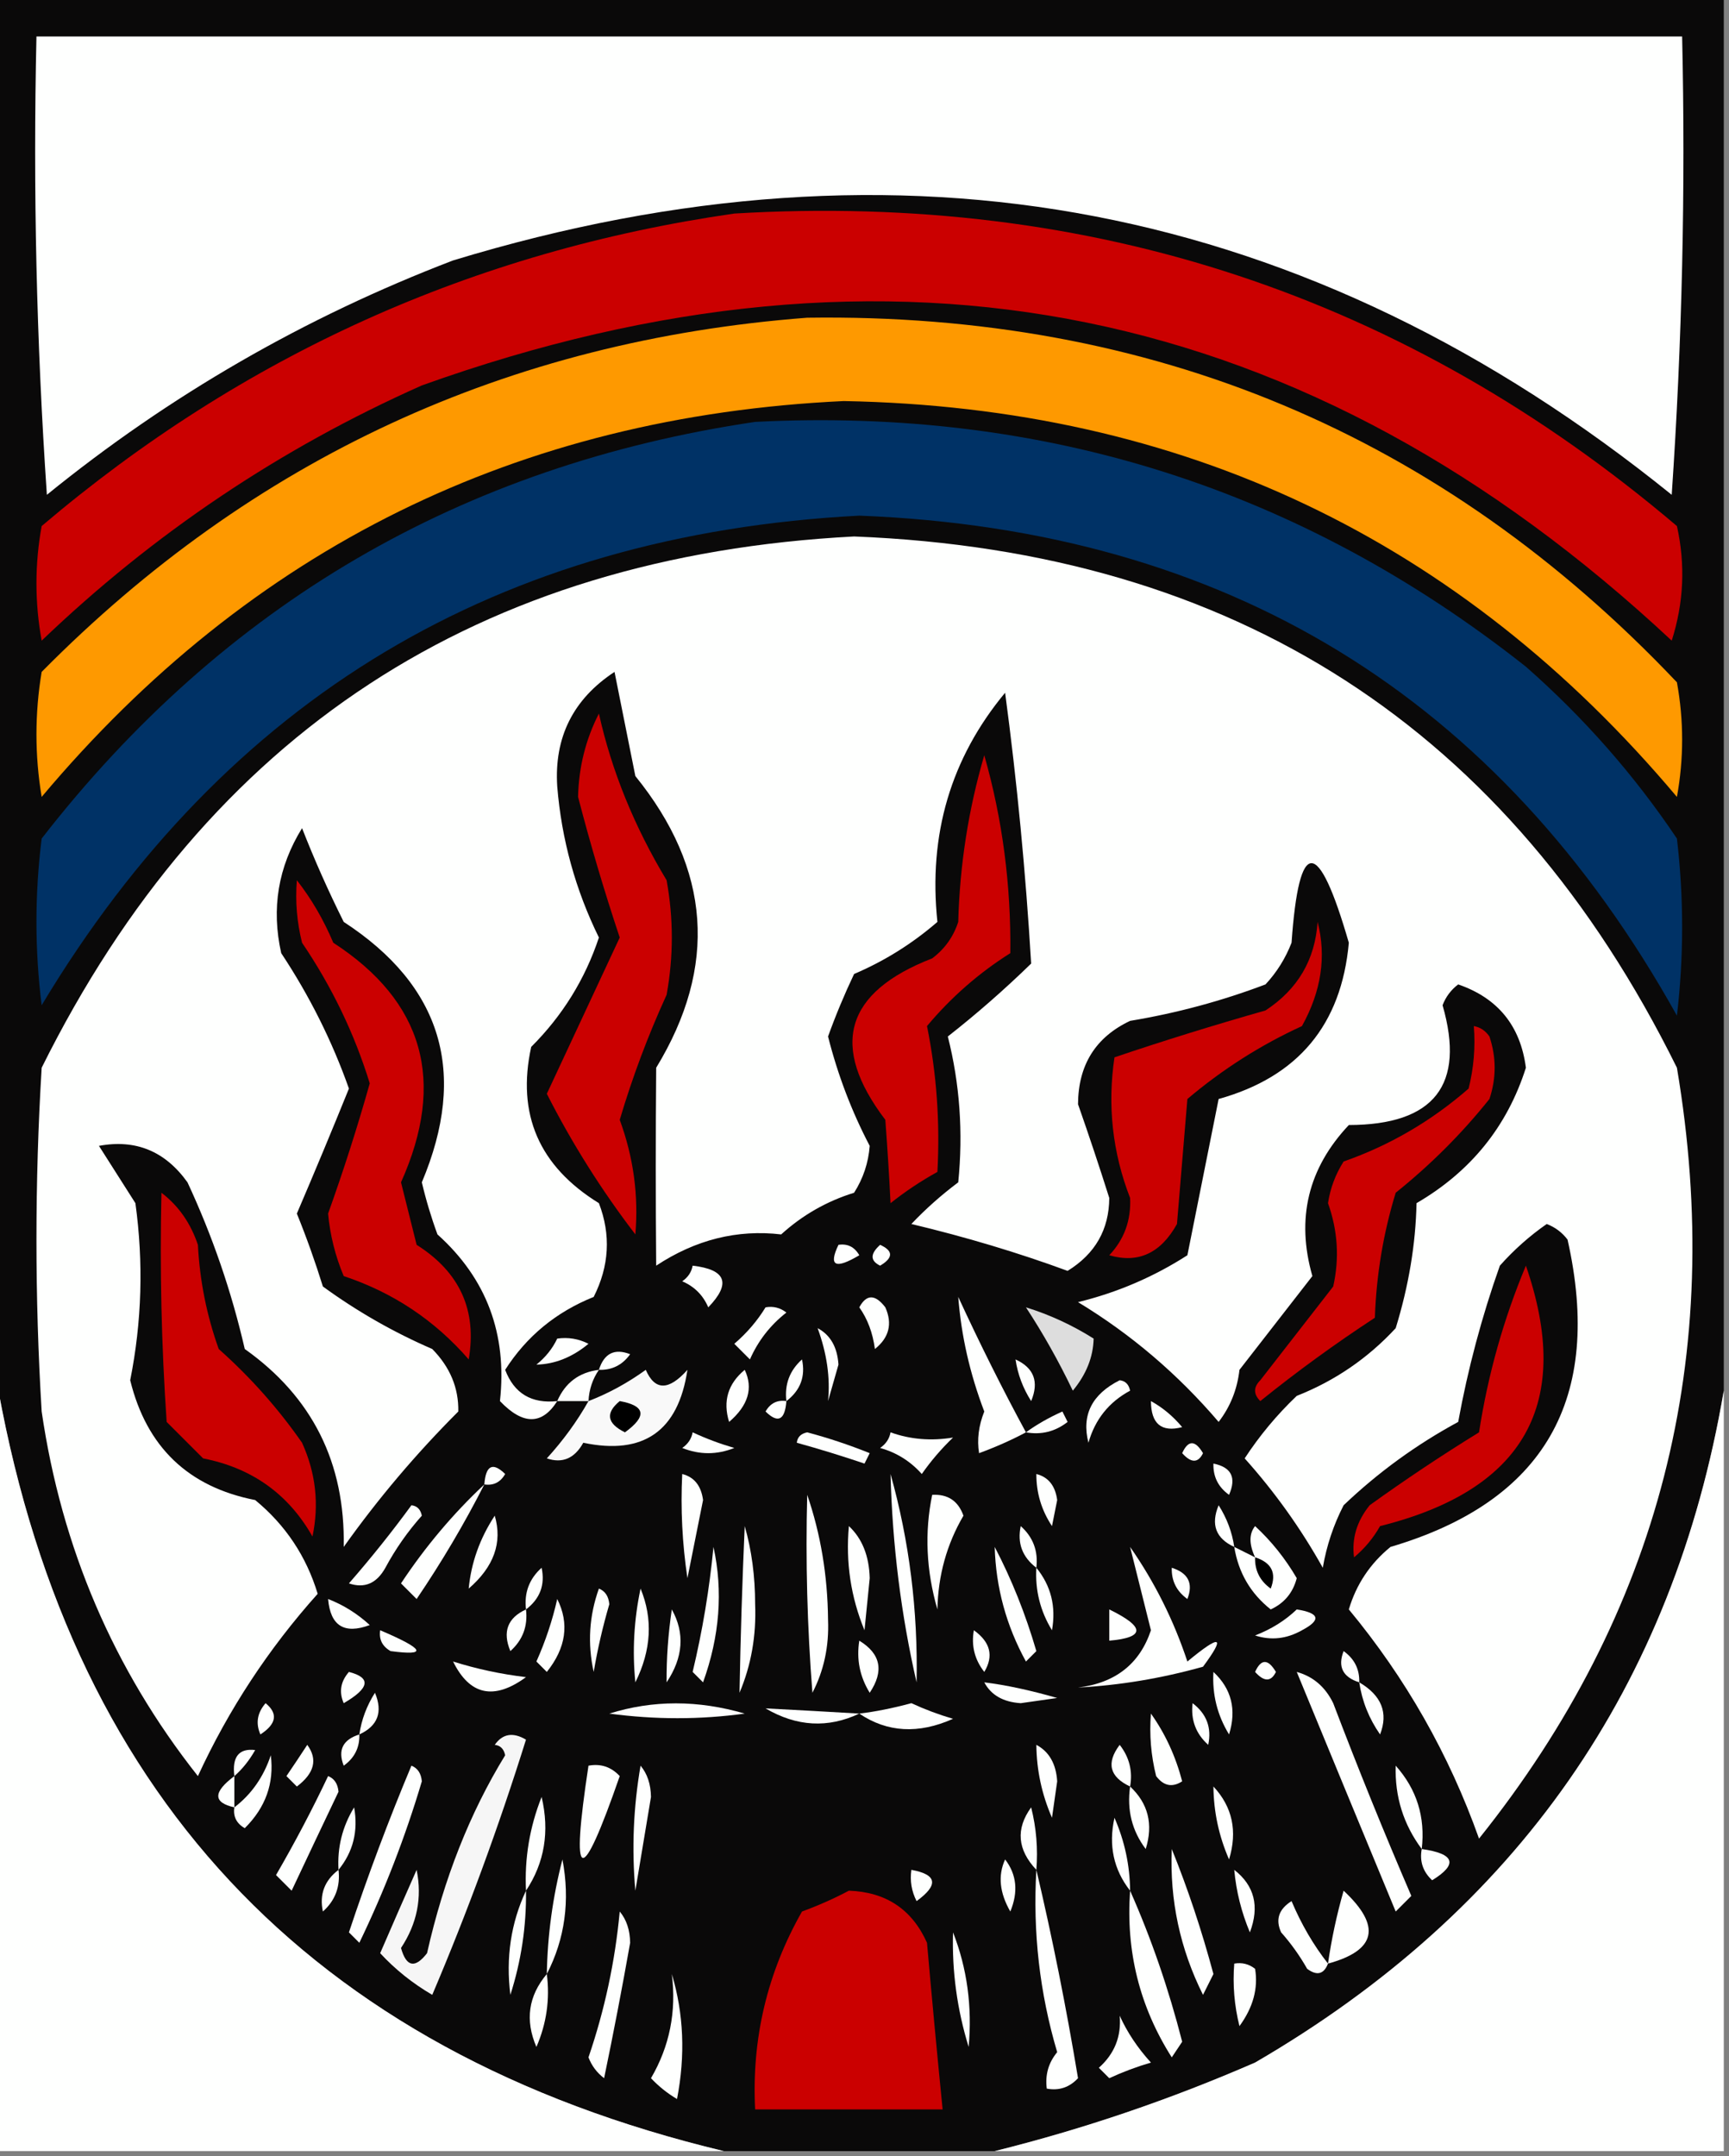 <?xml version="1.0" encoding="UTF-8"?>
<!DOCTYPE svg PUBLIC "-//W3C//DTD SVG 1.1//EN" "http://www.w3.org/Graphics/SVG/1.1/DTD/svg11.dtd">
<svg xmlns="http://www.w3.org/2000/svg" version="1.1" width="166px" height="207px" style="shape-rendering:geometricPrecision; text-rendering:geometricPrecision; image-rendering:optimizeQuality; fill-rule:evenodd; clip-rule:evenodd" xmlns:xlink="http://www.w3.org/1999/xlink">
<rect width="100%" height="100%" fill="#808080" stroke="none"/>
<g><path style="opacity:1" fill="#0a0909" d="M -0.5,-0.5 C 54.833,-0.5 110.167,-0.5 165.5,-0.5C 165.5,44.167 165.5,88.833 165.5,133.5C 160.657,161.881 145.657,183.381 120.5,198C 112.336,201.554 104.002,204.388 95.5,206.5C 86.833,206.5 78.167,206.5 69.5,206.5C 29.593,196.928 6.26,171.928 -0.5,131.5C -0.5,87.5 -0.5,43.5 -0.5,-0.5 Z"/></g>
<g><path style="opacity:1" fill="#fefffe" d="M 3.5,3.5 C 56.167,3.5 108.833,3.5 161.5,3.5C 161.833,18.182 161.499,32.849 160.5,47.5C 125.66,19.356 86.66,11.856 43.5,25C 29.257,30.451 16.257,37.951 4.5,47.5C 3.501,32.849 3.167,18.182 3.5,3.5 Z"/></g>
<g><path style="opacity:1" fill="#cb0000" d="M 70.5,20.5 C 104.87,18.457 135.037,28.457 161,50.5C 161.825,54.211 161.659,57.878 160.5,61.5C 125.676,28.968 85.676,20.801 40.5,37C 26.901,43.048 14.735,51.215 4,61.5C 3.333,57.833 3.333,54.167 4,50.5C 23.293,34.103 45.459,24.103 70.5,20.5 Z"/></g>
<g><path style="opacity:1" fill="#fe9900" d="M 77.5,30.5 C 110.604,30.023 138.437,41.689 161,65.5C 161.667,69.167 161.667,72.833 161,76.5C 140.179,51.758 113.513,39.092 81,38.5C 49.724,39.972 24.057,52.639 4,76.5C 3.333,72.5 3.333,68.5 4,64.5C 24.244,44.027 48.744,32.694 77.5,30.5 Z"/></g>
<g><path style="opacity:1" fill="#003266" d="M 72.5,40.5 C 100.234,39.093 124.901,46.926 146.5,64C 152.078,68.907 156.911,74.407 161,80.5C 161.667,86.167 161.667,91.833 161,97.5C 143.941,66.875 117.774,50.875 82.5,49.5C 47.895,51.307 21.729,66.974 4,96.5C 3.333,91.167 3.333,85.833 4,80.5C 21.48,58.01 44.313,44.676 72.5,40.5 Z"/></g>
<g><path style="opacity:1" fill="#fefffe" d="M 53.5,134.5 C 52.039,136.811 50.206,136.811 48,134.5C 48.71,128.06 46.71,122.727 42,118.5C 41.399,116.863 40.899,115.197 40.5,113.5C 44.933,102.974 42.433,94.641 33,88.5C 31.513,85.519 30.179,82.519 29,79.5C 26.702,83.218 26.035,87.218 27,91.5C 29.716,95.598 31.882,99.931 33.5,104.5C 31.895,108.467 30.229,112.467 28.5,116.5C 29.432,118.795 30.265,121.129 31,123.5C 34.288,125.893 37.788,127.893 41.5,129.5C 43.211,131.24 44.044,133.24 44,135.5C 39.958,139.54 36.291,143.873 33,148.5C 33.154,140.436 29.987,134.103 23.5,129.5C 22.229,123.98 20.395,118.646 18,113.5C 15.859,110.509 13.025,109.342 9.5,110C 10.667,111.833 11.833,113.667 13,115.5C 13.788,121.22 13.621,126.886 12.5,132.5C 14.074,138.908 18.074,142.742 24.5,144C 27.409,146.396 29.409,149.396 30.5,153C 25.784,158.268 21.951,164.101 19,170.5C 10.914,160.268 5.914,148.602 4,135.5C 3.333,124.5 3.333,113.5 4,102.5C 19.966,70.373 45.966,53.373 82,51.5C 118.566,52.934 144.899,69.933 161,102.5C 165.675,130.169 159.341,154.836 142,176.5C 139.131,168.429 134.964,161.096 129.5,154.5C 130.216,152.092 131.549,150.092 133.5,148.5C 148.273,144.141 153.939,134.307 150.5,119C 149.975,118.308 149.308,117.808 148.5,117.5C 146.851,118.648 145.351,119.981 144,121.5C 142.263,126.401 140.93,131.401 140,136.5C 135.979,138.677 132.312,141.344 129,144.5C 128.027,146.392 127.36,148.392 127,150.5C 124.888,146.722 122.388,143.222 119.5,140C 120.928,137.815 122.595,135.815 124.5,134C 128.158,132.557 131.325,130.391 134,127.5C 135.251,123.433 135.917,119.433 136,115.5C 141.207,112.468 144.707,108.135 146.5,102.5C 145.979,98.48 143.812,95.814 140,94.5C 139.308,95.025 138.808,95.692 138.5,96.5C 140.704,104.149 137.704,107.982 129.5,108C 125.588,112.15 124.421,116.983 126,122.5C 123.667,125.5 121.333,128.5 119,131.5C 118.784,133.384 118.117,135.051 117,136.5C 113.081,131.909 108.581,128.076 103.5,125C 107.263,124.08 110.763,122.58 114,120.5C 115,115.5 116,110.5 117,105.5C 124.624,103.376 128.791,98.376 129.5,90.5C 126.554,80.317 124.72,80.317 124,90.5C 123.417,92.002 122.584,93.335 121.5,94.5C 117.305,96.09 112.972,97.257 108.5,98C 105.187,99.566 103.521,102.233 103.5,106C 104.562,109.031 105.562,112.031 106.5,115C 106.481,118.033 105.148,120.367 102.5,122C 97.737,120.25 92.737,118.75 87.5,117.5C 88.865,116.059 90.365,114.726 92,113.5C 92.481,108.712 92.148,104.045 91,99.5C 93.757,97.34 96.424,95.007 99,92.5C 98.474,83.688 97.641,75.022 96.5,66.5C 91.283,72.785 89.116,80.118 90,88.5C 87.579,90.594 84.912,92.26 82,93.5C 81.069,95.46 80.236,97.46 79.5,99.5C 80.437,103.198 81.77,106.698 83.5,110C 83.375,111.627 82.875,113.127 82,114.5C 79.373,115.314 77.04,116.647 75,118.5C 70.782,118.005 66.782,119.005 63,121.5C 62.947,115.233 62.947,108.9 63,102.5C 68.916,92.782 68.25,83.449 61,74.5C 60.333,71.167 59.667,67.833 59,64.5C 55.027,67.112 53.194,70.779 53.5,75.5C 53.914,80.578 55.248,85.411 57.5,90C 56.173,93.999 54.006,97.499 51,100.5C 49.587,106.957 51.754,111.957 57.5,115.5C 58.665,118.535 58.498,121.535 57,124.5C 53.389,125.95 50.555,128.283 48.5,131.5C 49.362,133.767 51.029,134.767 53.5,134.5 Z"/></g>
<g><path style="opacity:1" fill="#cb0000" d="M 57.5,68.5 C 58.722,73.999 60.889,79.332 64,84.5C 64.667,88.167 64.667,91.833 64,95.5C 62.219,99.395 60.719,103.395 59.5,107.5C 60.819,111.094 61.319,114.761 61,118.5C 57.743,114.248 54.91,109.748 52.5,105C 54.833,100 57.167,95 59.5,90C 58.008,85.524 56.674,81.024 55.5,76.5C 55.564,73.65 56.23,70.983 57.5,68.5 Z"/></g>
<g><path style="opacity:1" fill="#cb0000" d="M 94.5,72.5 C 96.241,78.614 97.074,84.948 97,91.5C 93.975,93.407 91.308,95.741 89,98.5C 89.925,103.066 90.259,107.733 90,112.5C 88.414,113.376 86.914,114.376 85.5,115.5C 85.379,112.998 85.212,110.332 85,107.5C 79.616,100.418 81.116,95.251 89.5,92C 90.701,91.097 91.535,89.931 92,88.5C 92.147,83.026 92.98,77.693 94.5,72.5 Z"/></g>
<g><path style="opacity:1" fill="#cb0000" d="M 28.5,84.5 C 29.892,86.273 31.059,88.273 32,90.5C 40.684,96.137 42.85,103.803 38.5,113.5C 39,115.5 39.5,117.5 40,119.5C 44.144,122.116 45.811,125.783 45,130.5C 41.74,126.744 37.74,124.077 33,122.5C 32.192,120.577 31.692,118.577 31.5,116.5C 32.979,112.376 34.313,108.209 35.5,104C 34.03,99.226 31.864,94.726 29,90.5C 28.505,88.527 28.338,86.527 28.5,84.5 Z"/></g>
<g><path style="opacity:1" fill="#cb0000" d="M 126.5,88.5 C 127.358,91.82 126.858,95.153 125,98.5C 121.028,100.321 117.361,102.655 114,105.5C 113.667,109.5 113.333,113.5 113,117.5C 111.438,120.31 109.271,121.31 106.5,120.5C 107.937,118.979 108.604,117.145 108.5,115C 106.81,110.642 106.31,106.142 107,101.5C 111.713,99.908 116.547,98.408 121.5,97C 124.596,94.971 126.262,92.138 126.5,88.5 Z"/></g>
<g><path style="opacity:1" fill="#cb0000" d="M 141.5,98.5 C 142.117,98.611 142.617,98.944 143,99.5C 143.667,101.5 143.667,103.5 143,105.5C 140.36,108.806 137.36,111.806 134,114.5C 132.81,118.381 132.143,122.381 132,126.5C 128.193,128.988 124.527,131.655 121,134.5C 120.333,133.833 120.333,133.167 121,132.5C 123.333,129.5 125.667,126.5 128,123.5C 128.607,120.798 128.44,118.132 127.5,115.5C 127.719,114.062 128.219,112.729 129,111.5C 133.417,109.956 137.417,107.622 141,104.5C 141.495,102.527 141.662,100.527 141.5,98.5 Z"/></g>
<g><path style="opacity:1" fill="#cb0000" d="M 15.5,114.5 C 17.136,115.749 18.303,117.416 19,119.5C 19.18,122.956 19.847,126.289 21,129.5C 24.038,132.203 26.705,135.203 29,138.5C 30.319,141.406 30.652,144.406 30,147.5C 27.688,143.42 24.188,140.92 19.5,140C 18.333,138.833 17.167,137.667 16,136.5C 15.5,129.174 15.334,121.841 15.5,114.5 Z"/></g>
<g><path style="opacity:1" fill="#fefffe" d="M 80.5,119.5 C 81.376,119.369 82.043,119.702 82.5,120.5C 80.192,121.873 79.525,121.54 80.5,119.5 Z"/></g>
<g><path style="opacity:1" fill="#fefffe" d="M 84.5,119.5 C 85.773,120.077 85.773,120.743 84.5,121.5C 83.537,121.03 83.537,120.363 84.5,119.5 Z"/></g>
<g><path style="opacity:1" fill="#fefffe" d="M 66.5,121.5 C 69.716,121.872 70.216,123.206 68,125.5C 67.5,124.333 66.667,123.5 65.5,123C 66.056,122.617 66.389,122.117 66.5,121.5 Z"/></g>
<g><path style="opacity:1" fill="#cb0000" d="M 146.5,121.5 C 151.06,134.698 146.393,143.031 132.5,146.5C 131.855,147.646 131.022,148.646 130,149.5C 129.764,147.7 130.264,146.034 131.5,144.5C 134.914,142.043 138.414,139.709 142,137.5C 142.856,131.963 144.356,126.63 146.5,121.5 Z"/></g>
<g><path style="opacity:1" fill="#fefffe" d="M 82.5,125.5 C 83.189,124.226 84.023,124.226 85,125.5C 85.699,127.074 85.365,128.407 84,129.5C 83.79,127.942 83.29,126.609 82.5,125.5 Z"/></g>
<g><path style="opacity:1" fill="#fefffe" d="M 98.5,137.5 C 97.123,138.234 95.623,138.901 94,139.5C 93.79,138.197 93.957,136.864 94.5,135.5C 93.118,131.879 92.285,128.212 92,124.5C 94.104,129.056 96.271,133.389 98.5,137.5 Z"/></g>
<g><path style="opacity:1" fill="#fefffe" d="M 73.5,125.5 C 74.239,125.369 74.906,125.536 75.5,126C 73.951,127.214 72.784,128.714 72,130.5C 71.5,130 71,129.5 70.5,129C 71.71,127.961 72.71,126.794 73.5,125.5 Z"/></g>
<g><path style="opacity:1" fill="#dddddd" d="M 98.5,125.5 C 100.781,126.207 102.948,127.207 105,128.5C 104.956,130.279 104.289,131.945 103,133.5C 101.644,130.671 100.144,128.004 98.5,125.5 Z"/></g>
<g><path style="opacity:1" fill="#fefffe" d="M 78.5,127.5 C 79.725,128.152 80.392,129.319 80.5,131C 80.167,132.167 79.833,133.333 79.5,134.5C 79.723,132.262 79.389,129.928 78.5,127.5 Z"/></g>
<g><path style="opacity:1" fill="#fefffe" d="M 53.5,128.5 C 54.552,128.351 55.552,128.517 56.5,129C 54.945,130.289 53.279,130.956 51.5,131C 52.38,130.292 53.047,129.458 53.5,128.5 Z"/></g>
<g><path style="opacity:1" fill="#fefffe" d="M 57.5,131.5 C 58.002,129.915 59.002,129.415 60.5,130C 59.756,131.039 58.756,131.539 57.5,131.5 Z"/></g>
<g><path style="opacity:1" fill="#fefffe" d="M 75.5,134.5 C 75.312,132.897 75.812,131.563 77,130.5C 77.348,132.14 76.848,133.473 75.5,134.5 Z"/></g>
<g><path style="opacity:1" fill="#fefffe" d="M 97.5,130.5 C 99.273,131.314 99.773,132.648 99,134.5C 98.209,133.255 97.709,131.922 97.5,130.5 Z"/></g>
<g><path style="opacity:1" fill="#fefffe" d="M -0.5,131.5 C 6.26,171.928 29.593,196.928 69.5,206.5C 46.167,206.5 22.833,206.5 -0.5,206.5C -0.5,181.5 -0.5,156.5 -0.5,131.5 Z"/></g>
<g><path style="opacity:1" fill="#fefffe" d="M 57.5,131.5 C 56.89,132.391 56.557,133.391 56.5,134.5C 55.5,134.5 54.5,134.5 53.5,134.5C 54.262,132.738 55.596,131.738 57.5,131.5 Z"/></g>
<g><path style="opacity:1" fill="#f9f9f9" d="M 56.5,134.5 C 58.426,133.758 60.259,132.758 62,131.5C 62.875,133.513 64.209,133.513 66,131.5C 65.122,137.381 61.789,139.715 56,138.5C 55.163,140.007 53.996,140.507 52.5,140C 54.076,138.27 55.41,136.437 56.5,134.5 Z"/></g>
<g><path style="opacity:1" fill="#fefffe" d="M 71.5,131.5 C 72.335,133.263 71.835,134.93 70,136.5C 69.387,134.505 69.887,132.838 71.5,131.5 Z"/></g>
<g><path style="opacity:1" fill="#fefffe" d="M 107.5,132.5 C 108.043,132.56 108.376,132.893 108.5,133.5C 106.465,134.597 105.132,136.263 104.5,138.5C 103.826,135.846 104.826,133.846 107.5,132.5 Z"/></g>
<g><path style="opacity:1" fill="#fefffe" d="M 165.5,133.5 C 165.5,157.833 165.5,182.167 165.5,206.5C 142.167,206.5 118.833,206.5 95.5,206.5C 104.002,204.388 112.336,201.554 120.5,198C 145.657,183.381 160.657,161.881 165.5,133.5 Z"/></g>
<g><path style="opacity:1" fill="#000000" d="M 59.5,134.5 C 61.973,134.947 62.14,135.947 60,137.5C 58.272,136.648 58.105,135.648 59.5,134.5 Z"/></g>
<g><path style="opacity:1" fill="#fefffe" d="M 75.5,134.5 C 75.361,136.337 74.694,136.67 73.5,135.5C 73.957,134.702 74.624,134.369 75.5,134.5 Z"/></g>
<g><path style="opacity:1" fill="#fefffe" d="M 110.5,134.5 C 111.627,135.122 112.627,135.955 113.5,137C 111.511,137.519 110.511,136.686 110.5,134.5 Z"/></g>
<g><path style="opacity:1" fill="#fefffe" d="M 98.5,137.5 C 99.531,136.751 100.698,136.085 102,135.5C 102.167,135.833 102.333,136.167 102.5,136.5C 101.311,137.429 99.978,137.762 98.5,137.5 Z"/></g>
<g><path style="opacity:1" fill="#fefffe" d="M 66.5,137.5 C 67.766,138.09 69.099,138.59 70.5,139C 68.833,139.667 67.167,139.667 65.5,139C 66.056,138.617 66.389,138.117 66.5,137.5 Z"/></g>
<g><path style="opacity:1" fill="#fefffe" d="M 76.5,138.5 C 76.56,137.957 76.893,137.624 77.5,137.5C 79.535,138.041 81.535,138.708 83.5,139.5C 83.333,139.833 83.167,140.167 83,140.5C 80.846,139.77 78.679,139.103 76.5,138.5 Z"/></g>
<g><path style="opacity:1" fill="#fefffe" d="M 85.5,137.5 C 87.39,138.18 89.39,138.347 91.5,138C 90.382,139.074 89.382,140.24 88.5,141.5C 87.41,140.273 86.076,139.44 84.5,139C 85.056,138.617 85.389,138.117 85.5,137.5 Z"/></g>
<g><path style="opacity:1" fill="#fefffe" d="M 113.5,139.5 C 114.077,138.227 114.743,138.227 115.5,139.5C 115.03,140.463 114.363,140.463 113.5,139.5 Z"/></g>
<g><path style="opacity:1" fill="#fefffe" d="M 46.5,142.5 C 46.639,140.663 47.306,140.33 48.5,141.5C 48.043,142.298 47.376,142.631 46.5,142.5 Z"/></g>
<g><path style="opacity:1" fill="#fefffe" d="M 116.5,140.5 C 118.225,140.843 118.725,141.843 118,143.5C 116.961,142.756 116.461,141.756 116.5,140.5 Z"/></g>
<g><path style="opacity:1" fill="#fefffe" d="M 65.5,141.5 C 66.649,141.791 67.316,142.624 67.5,144C 67,146.5 66.5,149 66,151.5C 65.502,148.183 65.335,144.85 65.5,141.5 Z"/></g>
<g><path style="opacity:1" fill="#fefffe" d="M 85.5,141.5 C 87.305,147.939 88.138,154.606 88,161.5C 86.511,155.008 85.677,148.341 85.5,141.5 Z"/></g>
<g><path style="opacity:1" fill="#fefffe" d="M 99.5,141.5 C 100.649,141.791 101.316,142.624 101.5,144C 101.333,144.833 101.167,145.667 101,146.5C 99.991,144.975 99.491,143.308 99.5,141.5 Z"/></g>
<g><path style="opacity:1" fill="#fefffe" d="M 46.5,142.5 C 44.587,146.262 42.421,149.929 40,153.5C 39.5,153 39,152.5 38.5,152C 40.828,148.484 43.495,145.318 46.5,142.5 Z"/></g>
<g><path style="opacity:1" fill="#fefffe" d="M 77.5,143.5 C 78.794,147.26 79.46,151.26 79.5,155.5C 79.603,158.037 79.103,160.371 78,162.5C 77.501,156.175 77.334,149.842 77.5,143.5 Z"/></g>
<g><path style="opacity:1" fill="#fefffe" d="M 89.5,143.5 C 90.995,143.415 91.995,144.081 92.5,145.5C 90.898,148.237 90.064,151.237 90,154.5C 88.922,150.771 88.755,147.104 89.5,143.5 Z"/></g>
<g><path style="opacity:1" fill="#fefffe" d="M 39.5,144.5 C 40.043,144.56 40.376,144.893 40.5,145.5C 39.139,147.028 37.972,148.695 37,150.5C 36.163,152.007 34.996,152.507 33.5,152C 35.629,149.561 37.629,147.061 39.5,144.5 Z"/></g>
<g><path style="opacity:1" fill="#fefffe" d="M 118.5,148.5 C 116.727,147.686 116.227,146.352 117,144.5C 117.791,145.745 118.291,147.078 118.5,148.5 Z"/></g>
<g><path style="opacity:1" fill="#fefffe" d="M 47.5,145.5 C 48.256,148.072 47.423,150.405 45,152.5C 45.237,150.011 46.071,147.678 47.5,145.5 Z"/></g>
<g><path style="opacity:1" fill="#fefffe" d="M 71.5,146.5 C 72.164,148.81 72.497,151.31 72.5,154C 72.618,157.027 72.118,159.861 71,162.5C 71.096,157.191 71.262,151.858 71.5,146.5 Z"/></g>
<g><path style="opacity:1" fill="#fefffe" d="M 81.5,146.5 C 82.777,147.694 83.444,149.36 83.5,151.5C 83.333,153.167 83.167,154.833 83,156.5C 81.684,153.312 81.184,149.978 81.5,146.5 Z"/></g>
<g><path style="opacity:1" fill="#fefffe" d="M 99.5,150.5 C 98.152,149.473 97.652,148.14 98,146.5C 99.188,147.563 99.688,148.897 99.5,150.5 Z"/></g>
<g><path style="opacity:1" fill="#fefffe" d="M 118.5,148.5 C 119.167,148.833 119.833,149.167 120.5,149.5C 119.913,148.233 119.913,147.233 120.5,146.5C 122.063,147.945 123.396,149.611 124.5,151.5C 124.135,152.902 123.301,153.902 122,154.5C 120.065,152.966 118.899,150.966 118.5,148.5 Z"/></g>
<g><path style="opacity:1" fill="#fefffe" d="M 68.5,148.5 C 69.431,152.74 69.097,157.073 67.5,161.5C 67.167,161.167 66.833,160.833 66.5,160.5C 67.445,156.552 68.112,152.552 68.5,148.5 Z"/></g>
<g><path style="opacity:1" fill="#fefffe" d="M 95.5,148.5 C 97.124,151.6 98.457,154.933 99.5,158.5C 99.167,158.833 98.833,159.167 98.5,159.5C 96.612,156.063 95.612,152.396 95.5,148.5 Z"/></g>
<g><path style="opacity:1" fill="#fefffe" d="M 108.5,148.5 C 110.851,151.868 112.684,155.535 114,159.5C 117.207,156.85 117.707,157.016 115.5,160C 111.512,161.117 107.512,161.784 103.5,162C 107.087,161.564 109.42,159.73 110.5,156.5C 109.825,153.822 109.158,151.156 108.5,148.5 Z"/></g>
<g><path style="opacity:1" fill="#000000" d="M 120.5,149.5 C 122.085,150.002 122.585,151.002 122,152.5C 120.961,151.756 120.461,150.756 120.5,149.5 Z"/></g>
<g><path style="opacity:1" fill="#fefffe" d="M 50.5,154.5 C 50.312,152.897 50.812,151.563 52,150.5C 52.348,152.14 51.848,153.473 50.5,154.5 Z"/></g>
<g><path style="opacity:1" fill="#fefffe" d="M 99.5,150.5 C 100.905,152.225 101.405,154.225 101,156.5C 99.872,154.655 99.372,152.655 99.5,150.5 Z"/></g>
<g><path style="opacity:1" fill="#fefffe" d="M 112.5,150.5 C 114.085,151.002 114.585,152.002 114,153.5C 112.961,152.756 112.461,151.756 112.5,150.5 Z"/></g>
<g><path style="opacity:1" fill="#fefffe" d="M 57.5,152.5 C 58.097,152.735 58.43,153.235 58.5,154C 57.873,156.135 57.373,158.302 57,160.5C 56.398,157.779 56.565,155.113 57.5,152.5 Z"/></g>
<g><path style="opacity:1" fill="#fefffe" d="M 61.5,152.5 C 62.7,155.405 62.534,158.405 61,161.5C 60.699,158.493 60.865,155.493 61.5,152.5 Z"/></g>
<g><path style="opacity:1" fill="#fefffe" d="M 31.5,153.5 C 32.973,154.072 34.307,154.905 35.5,156C 33.055,156.91 31.722,156.076 31.5,153.5 Z"/></g>
<g><path style="opacity:1" fill="#fefffe" d="M 53.5,153.5 C 54.68,155.856 54.346,158.189 52.5,160.5C 52.167,160.167 51.833,159.833 51.5,159.5C 52.372,157.55 53.039,155.55 53.5,153.5 Z"/></g>
<g><path style="opacity:1" fill="#fefffe" d="M 50.5,154.5 C 50.688,156.103 50.188,157.437 49,158.5C 48.227,156.648 48.727,155.314 50.5,154.5 Z"/></g>
<g><path style="opacity:1" fill="#fefffe" d="M 64.5,154.5 C 65.764,156.772 65.598,159.105 64,161.5C 63.982,159.203 64.149,156.869 64.5,154.5 Z"/></g>
<g><path style="opacity:1" fill="#fefffe" d="M 106.5,154.5 C 109.962,156.193 109.962,157.193 106.5,157.5C 106.5,156.5 106.5,155.5 106.5,154.5 Z"/></g>
<g><path style="opacity:1" fill="#fefffe" d="M 124.5,154.5 C 126.705,154.846 126.872,155.513 125,156.5C 123.535,157.33 122.035,157.496 120.5,157C 122.066,156.392 123.4,155.558 124.5,154.5 Z"/></g>
<g><path style="opacity:1" fill="#fefffe" d="M 36.5,156.5 C 40.768,158.315 41.101,158.982 37.5,158.5C 36.703,158.043 36.369,157.376 36.5,156.5 Z"/></g>
<g><path style="opacity:1" fill="#fefffe" d="M 93.5,156.5 C 95.088,157.635 95.421,158.969 94.5,160.5C 93.571,159.311 93.238,157.978 93.5,156.5 Z"/></g>
<g><path style="opacity:1" fill="#fefffe" d="M 82.5,157.5 C 84.561,158.751 84.894,160.418 83.5,162.5C 82.548,160.955 82.215,159.288 82.5,157.5 Z"/></g>
<g><path style="opacity:1" fill="#fefffe" d="M 130.5,161.5 C 128.915,160.998 128.415,159.998 129,158.5C 130.039,159.244 130.539,160.244 130.5,161.5 Z"/></g>
<g><path style="opacity:1" fill="#fefffe" d="M 43.5,159.5 C 45.746,160.21 48.08,160.71 50.5,161C 47.43,163.245 45.096,162.745 43.5,159.5 Z"/></g>
<g><path style="opacity:1" fill="#fefffe" d="M 120.5,160.5 C 121.077,159.227 121.743,159.227 122.5,160.5C 122.03,161.463 121.363,161.463 120.5,160.5 Z"/></g>
<g><path style="opacity:1" fill="#fefffe" d="M 33.5,160.5 C 35.657,161.053 35.49,162.053 33,163.5C 32.53,162.423 32.697,161.423 33.5,160.5 Z"/></g>
<g><path style="opacity:1" fill="#fefffe" d="M 116.5,160.5 C 118.238,162.119 118.738,164.119 118,166.5C 116.872,164.655 116.372,162.655 116.5,160.5 Z"/></g>
<g><path style="opacity:1" fill="#fefffe" d="M 124.5,160.5 C 126.074,160.937 127.241,161.937 128,163.5C 130.377,169.748 132.877,175.915 135.5,182C 135,182.5 134.5,183 134,183.5C 130.803,175.782 127.636,168.115 124.5,160.5 Z"/></g>
<g><path style="opacity:1" fill="#fefffe" d="M 94.5,161.5 C 96.547,161.749 98.881,162.249 101.5,163C 100.333,163.167 99.167,163.333 98,163.5C 96.319,163.392 95.152,162.725 94.5,161.5 Z"/></g>
<g><path style="opacity:1" fill="#fefffe" d="M 130.5,161.5 C 132.641,162.755 133.307,164.422 132.5,166.5C 131.438,164.978 130.771,163.312 130.5,161.5 Z"/></g>
<g><path style="opacity:1" fill="#fefffe" d="M 34.5,166.5 C 34.709,165.078 35.209,163.745 36,162.5C 36.773,164.352 36.273,165.686 34.5,166.5 Z"/></g>
<g><path style="opacity:1" fill="#fefffe" d="M 25.5,163.5 C 26.712,164.497 26.546,165.497 25,166.5C 24.53,165.423 24.697,164.423 25.5,163.5 Z"/></g>
<g><path style="opacity:1" fill="#fefffe" d="M 58.5,164.5 C 62.683,163.189 67.016,163.189 71.5,164.5C 67.226,165.088 62.892,165.088 58.5,164.5 Z"/></g>
<g><path style="opacity:1" fill="#fefffe" d="M 82.5,164.5 C 79.492,165.921 76.492,165.754 73.5,164C 76.447,164.152 79.447,164.319 82.5,164.5 Z"/></g>
<g><path style="opacity:1" fill="#fefffe" d="M 82.5,164.5 C 84.029,164.319 85.696,163.986 87.5,163.5C 88.795,164.098 90.128,164.598 91.5,165C 88.185,166.481 85.185,166.314 82.5,164.5 Z"/></g>
<g><path style="opacity:1" fill="#fefffe" d="M 114.5,163.5 C 115.848,164.527 116.348,165.86 116,167.5C 114.812,166.437 114.312,165.103 114.5,163.5 Z"/></g>
<g><path style="opacity:1" fill="#fefffe" d="M 110.5,164.5 C 111.868,166.418 112.868,168.585 113.5,171C 112.551,171.617 111.718,171.451 111,170.5C 110.505,168.527 110.338,166.527 110.5,164.5 Z"/></g>
<g><path style="opacity:1" fill="#fefffe" d="M 34.5,166.5 C 34.539,167.756 34.039,168.756 33,169.5C 32.415,168.002 32.915,167.002 34.5,166.5 Z"/></g>
<g><path style="opacity:1" fill="#f6f6f6" d="M 47.5,167.5 C 48.251,166.427 49.251,166.26 50.5,167C 47.867,175.414 44.867,183.58 41.5,191.5C 39.611,190.396 37.945,189.063 36.5,187.5C 37.67,184.791 38.837,182.125 40,179.5C 40.543,182.17 40.043,184.67 38.5,187C 39.01,188.826 39.844,188.993 41,187.5C 42.606,180.366 45.106,174.033 48.5,168.5C 48.376,167.893 48.043,167.56 47.5,167.5 Z"/></g>
<g><path style="opacity:1" fill="#fefffe" d="M 22.5,170.5 C 22.272,168.645 22.939,167.812 24.5,168C 23.934,168.995 23.267,169.828 22.5,170.5 Z"/></g>
<g><path style="opacity:1" fill="#fefffe" d="M 29.5,167.5 C 30.522,168.892 30.189,170.225 28.5,171.5C 28.167,171.167 27.833,170.833 27.5,170.5C 28.192,169.482 28.859,168.482 29.5,167.5 Z"/></g>
<g><path style="opacity:1" fill="#fefffe" d="M 99.5,167.5 C 100.725,168.152 101.392,169.319 101.5,171C 101.333,172.167 101.167,173.333 101,174.5C 100.023,172.26 99.523,169.927 99.5,167.5 Z"/></g>
<g><path style="opacity:1" fill="#fefffe" d="M 108.5,171.5 C 106.524,170.573 106.191,169.24 107.5,167.5C 108.429,168.689 108.762,170.022 108.5,171.5 Z"/></g>
<g><path style="opacity:1" fill="#fefffe" d="M 22.5,173.5 C 24.136,172.251 25.303,170.584 26,168.5C 26.335,171.18 25.501,173.513 23.5,175.5C 22.703,175.043 22.369,174.376 22.5,173.5 Z"/></g>
<g><path style="opacity:1" fill="#fefffe" d="M 39.5,169.5 C 40.097,169.735 40.43,170.235 40.5,171C 38.911,176.342 36.911,181.509 34.5,186.5C 34.167,186.167 33.833,185.833 33.5,185.5C 35.32,180.032 37.32,174.699 39.5,169.5 Z"/></g>
<g><path style="opacity:1" fill="#fefffe" d="M 56.5,169.5 C 57.675,169.281 58.675,169.614 59.5,170.5C 55.753,181.298 54.753,180.965 56.5,169.5 Z"/></g>
<g><path style="opacity:1" fill="#fefffe" d="M 61.5,169.5 C 62.147,170.274 62.48,171.274 62.5,172.5C 62,175.5 61.5,178.5 61,181.5C 60.643,177.49 60.81,173.49 61.5,169.5 Z"/></g>
<g><path style="opacity:1" fill="#fefffe" d="M 136.5,177.5 C 134.743,175.141 133.909,172.474 134,169.5C 136.023,171.769 136.856,174.436 136.5,177.5 Z"/></g>
<g><path style="opacity:1" fill="#fefffe" d="M 22.5,170.5 C 22.5,171.5 22.5,172.5 22.5,173.5C 20.443,173.043 20.443,172.043 22.5,170.5 Z"/></g>
<g><path style="opacity:1" fill="#fefffe" d="M 31.5,170.5 C 32.097,170.735 32.43,171.235 32.5,172C 31.007,175.132 29.507,178.299 28,181.5C 27.5,181 27,180.5 26.5,180C 28.307,176.885 29.974,173.719 31.5,170.5 Z"/></g>
<g><path style="opacity:1" fill="#fefffe" d="M 108.5,171.5 C 110.238,173.119 110.738,175.119 110,177.5C 108.681,175.75 108.181,173.75 108.5,171.5 Z"/></g>
<g><path style="opacity:1" fill="#fefffe" d="M 116.5,171.5 C 118.326,173.455 118.826,175.788 118,178.5C 117.023,176.26 116.523,173.927 116.5,171.5 Z"/></g>
<g><path style="opacity:1" fill="#fefffe" d="M 50.5,181.5 C 50.351,178.393 50.851,175.393 52,172.5C 52.781,175.817 52.281,178.817 50.5,181.5 Z"/></g>
<g><path style="opacity:1" fill="#fefffe" d="M 32.5,179.5 C 32.372,177.345 32.872,175.345 34,173.5C 34.405,175.775 33.905,177.775 32.5,179.5 Z"/></g>
<g><path style="opacity:1" fill="#fefffe" d="M 99.5,179.5 C 97.674,177.563 97.507,175.563 99,173.5C 99.496,175.473 99.662,177.473 99.5,179.5 Z"/></g>
<g><path style="opacity:1" fill="#fefffe" d="M 108.5,181.5 C 106.912,179.473 106.412,177.139 107,174.5C 107.977,176.74 108.477,179.073 108.5,181.5 Z"/></g>
<g><path style="opacity:1" fill="#fefffe" d="M 112.5,177.5 C 114.042,181.306 115.375,185.306 116.5,189.5C 116.167,190.167 115.833,190.833 115.5,191.5C 113.298,187.094 112.298,182.428 112.5,177.5 Z"/></g>
<g><path style="opacity:1" fill="#fefffe" d="M 136.5,177.5 C 139.674,177.952 140.007,178.952 137.5,180.5C 136.614,179.675 136.281,178.675 136.5,177.5 Z"/></g>
<g><path style="opacity:1" fill="#fefffe" d="M 52.5,189.5 C 52.564,185.78 53.064,182.114 54,178.5C 54.745,182.448 54.245,186.115 52.5,189.5 Z"/></g>
<g><path style="opacity:1" fill="#fefffe" d="M 96.5,178.5 C 97.613,179.946 97.78,181.613 97,183.5C 95.964,181.701 95.797,180.034 96.5,178.5 Z"/></g>
<g><path style="opacity:1" fill="#fefffe" d="M 32.5,179.5 C 32.688,181.103 32.188,182.437 31,183.5C 30.652,181.86 31.152,180.527 32.5,179.5 Z"/></g>
<g><path style="opacity:1" fill="#fefffe" d="M 87.5,179.5 C 89.973,179.947 90.14,180.947 88,182.5C 87.517,181.552 87.35,180.552 87.5,179.5 Z"/></g>
<g><path style="opacity:1" fill="#fefffe" d="M 99.5,179.5 C 101.033,186.006 102.366,192.673 103.5,199.5C 102.675,200.386 101.675,200.719 100.5,200.5C 100.33,199.178 100.663,198.011 101.5,197C 99.818,191.328 99.151,185.494 99.5,179.5 Z"/></g>
<g><path style="opacity:1" fill="#fefffe" d="M 118.5,179.5 C 120.441,181.011 120.941,183.011 120,185.5C 119.187,183.564 118.687,181.564 118.5,179.5 Z"/></g>
<g><path style="opacity:1" fill="#fefffe" d="M 50.5,181.5 C 50.543,184.91 50.043,188.243 49,191.5C 48.552,187.929 49.052,184.596 50.5,181.5 Z"/></g>
<g><path style="opacity:1" fill="#cb0000" d="M 81.5,181.5 C 85.063,181.625 87.563,183.292 89,186.5C 89.471,191.844 89.971,197.178 90.5,202.5C 84.5,202.5 78.5,202.5 72.5,202.5C 72.157,195.713 73.657,189.38 77,183.5C 78.623,182.901 80.123,182.234 81.5,181.5 Z"/></g>
<g><path style="opacity:1" fill="#fefffe" d="M 108.5,181.5 C 110.531,186.079 112.197,190.913 113.5,196C 113.167,196.5 112.833,197 112.5,197.5C 109.414,192.644 108.081,187.311 108.5,181.5 Z"/></g>
<g><path style="opacity:1" fill="#fefffe" d="M 127.5,188.5 C 127.838,186.146 128.338,183.813 129,181.5C 132.647,184.901 132.147,187.234 127.5,188.5 Z"/></g>
<g><path style="opacity:1" fill="#fefffe" d="M 127.5,188.5 C 127.103,189.525 126.437,189.692 125.5,189C 124.789,187.745 123.956,186.579 123,185.5C 122.437,184.275 122.77,183.275 124,182.5C 124.941,184.727 126.108,186.727 127.5,188.5 Z"/></g>
<g><path style="opacity:1" fill="#fefffe" d="M 59.5,183.5 C 60.147,184.274 60.48,185.274 60.5,186.5C 59.731,190.845 58.898,195.179 58,199.5C 57.308,198.975 56.808,198.308 56.5,197.5C 58.054,192.955 59.054,188.288 59.5,183.5 Z"/></g>
<g><path style="opacity:1" fill="#fefffe" d="M 91.5,185.5 C 92.85,188.952 93.35,192.619 93,196.5C 91.892,192.914 91.392,189.247 91.5,185.5 Z"/></g>
<g><path style="opacity:1" fill="#fefffe" d="M 118.5,188.5 C 119.239,188.369 119.906,188.536 120.5,189C 120.81,190.874 120.31,192.707 119,194.5C 118.505,192.527 118.338,190.527 118.5,188.5 Z"/></g>
<g><path style="opacity:1" fill="#fefffe" d="M 52.5,189.5 C 52.808,191.924 52.474,194.257 51.5,196.5C 50.394,193.934 50.727,191.6 52.5,189.5 Z"/></g>
<g><path style="opacity:1" fill="#fefffe" d="M 64.5,189.5 C 65.645,193.311 65.812,197.311 65,201.5C 64.075,200.953 63.242,200.287 62.5,199.5C 64.289,196.444 64.956,193.111 64.5,189.5 Z"/></g>
<g><path style="opacity:1" fill="#fefffe" d="M 107.5,193.5 C 108.219,195.091 109.219,196.591 110.5,198C 109.128,198.402 107.795,198.902 106.5,199.5C 106.167,199.167 105.833,198.833 105.5,198.5C 107.005,197.158 107.672,195.492 107.5,193.5 Z"/></g>
</svg>
